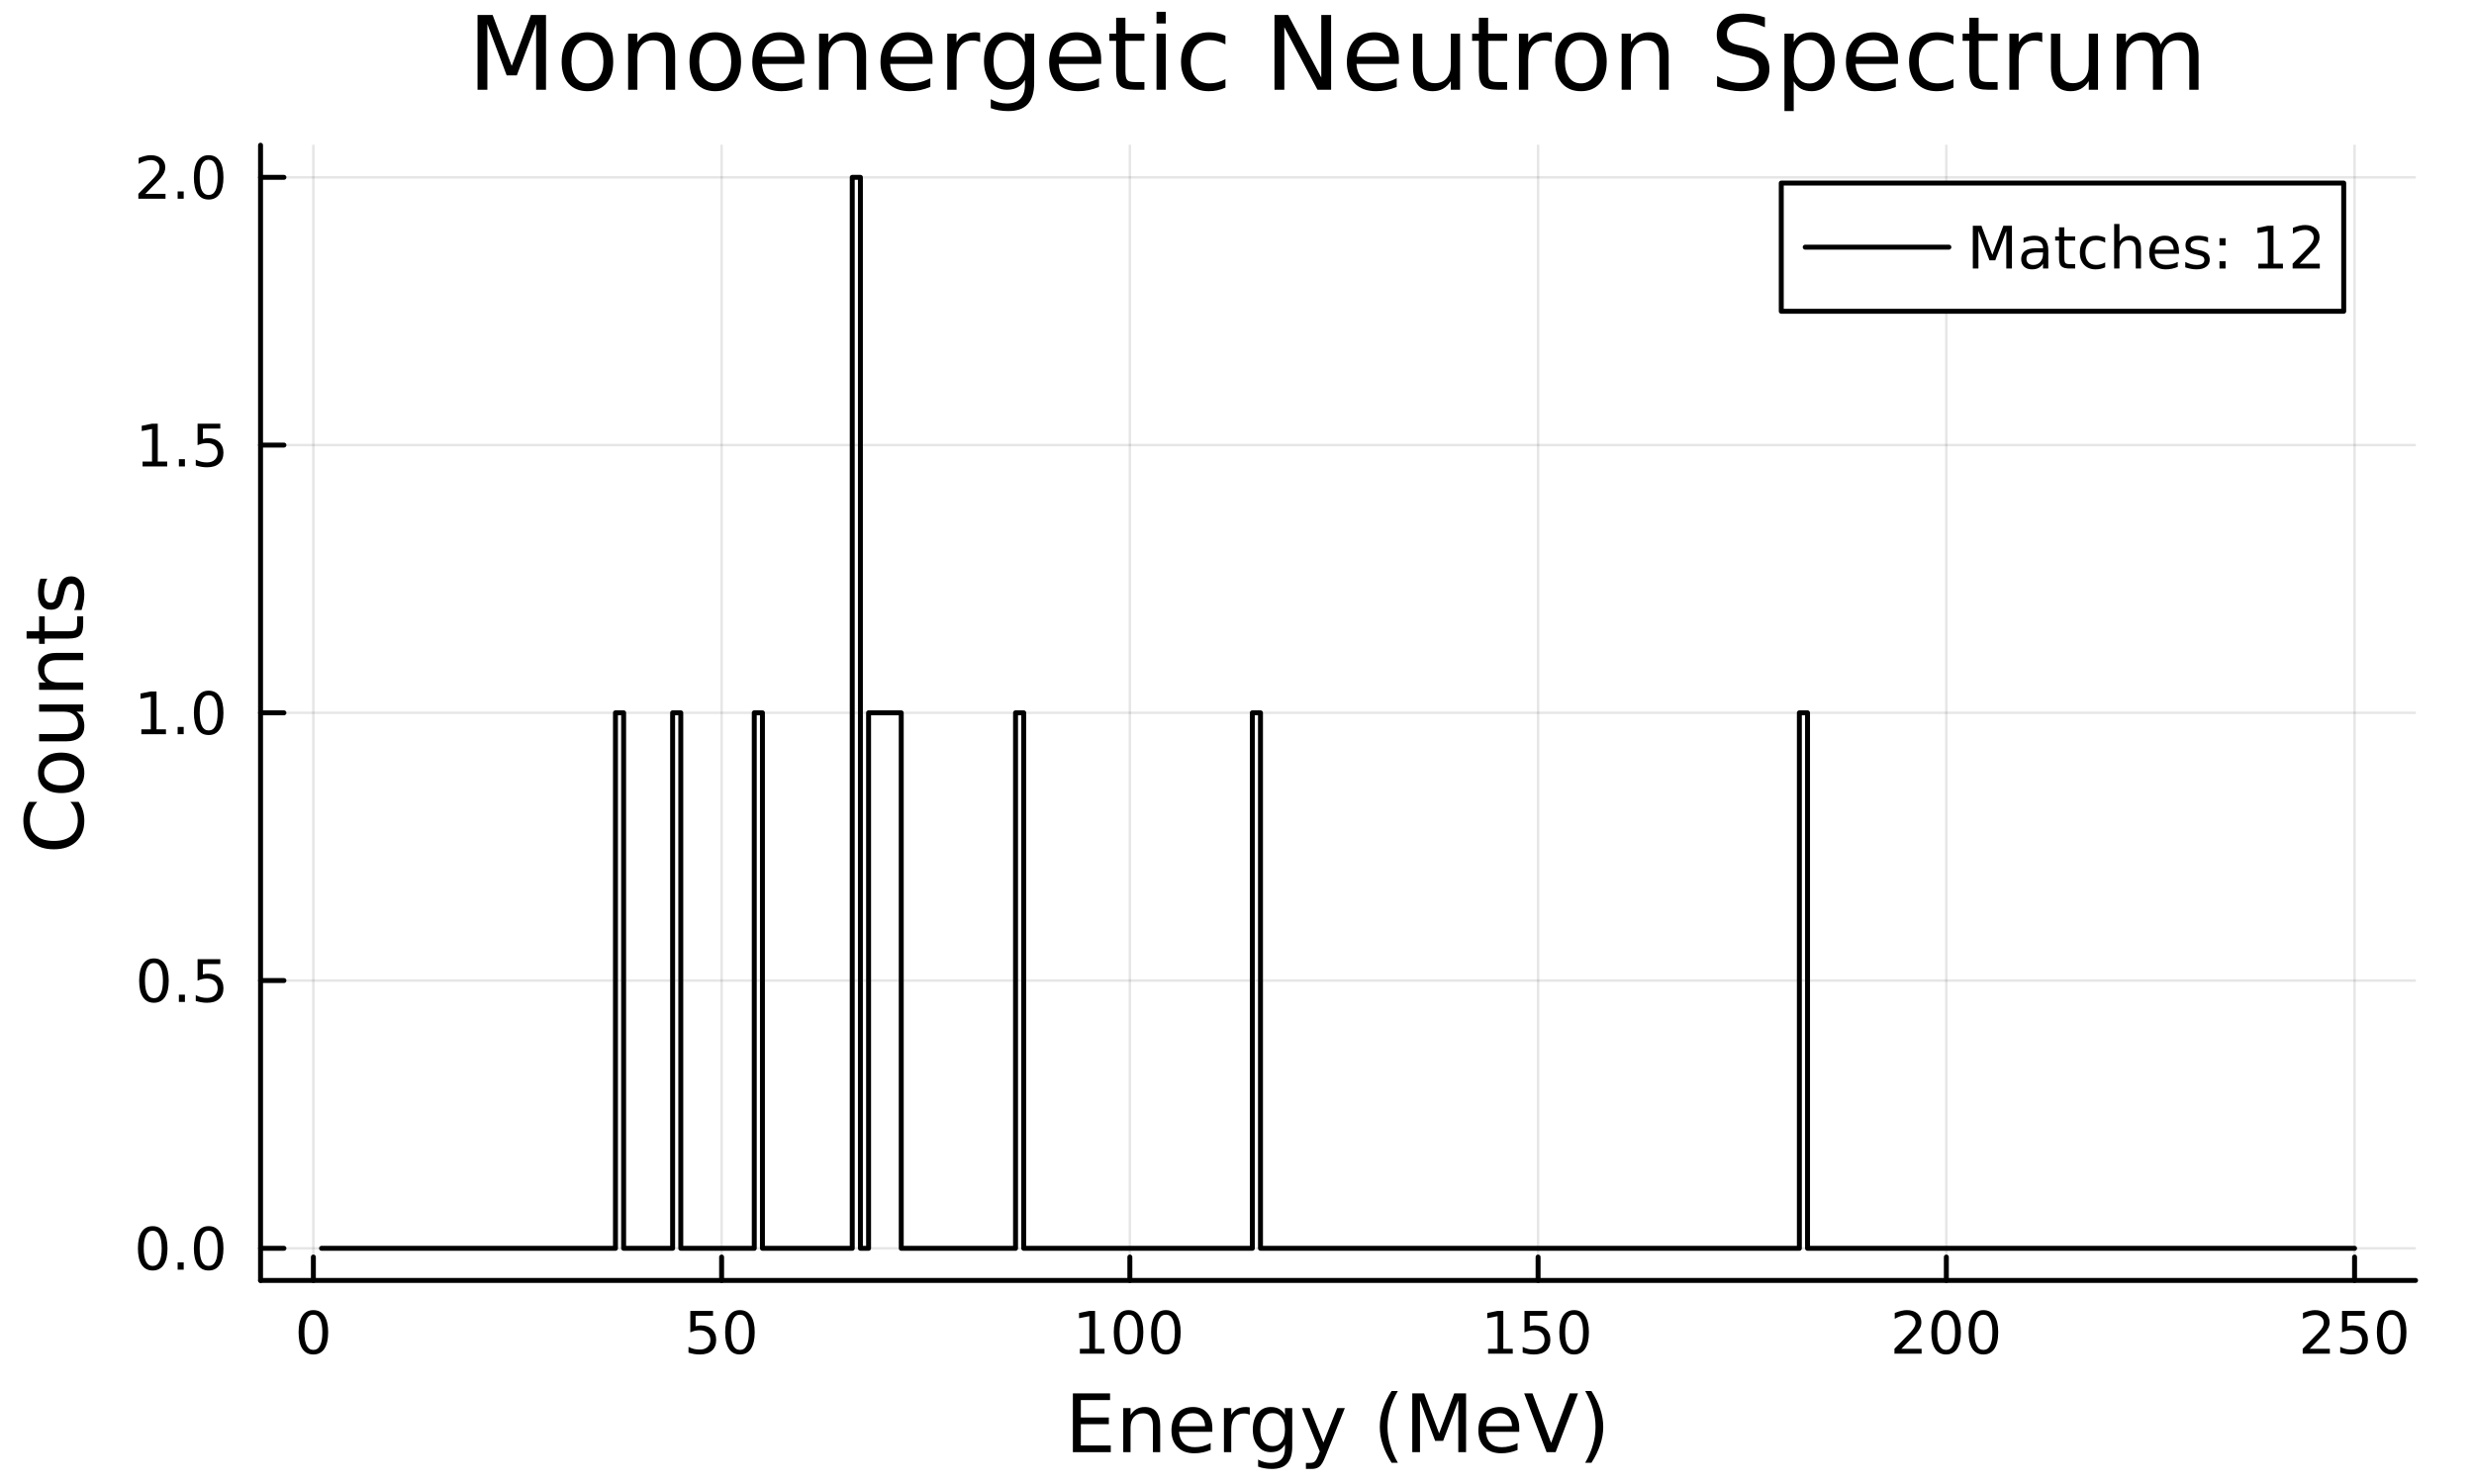 <?xml version="1.0" encoding="utf-8"?>
<svg xmlns="http://www.w3.org/2000/svg" xmlns:xlink="http://www.w3.org/1999/xlink" width="500" height="300" viewBox="0 0 2000 1200">
<rect x="0" y="0" width="2000" height="1200" fill="#808080" stroke="none"/>
<defs>
  <clipPath id="clip400">
    <rect x="0" y="0" width="2000" height="1200"/>
  </clipPath>
</defs>
<path clip-path="url(#clip400)" d="M0 1200 L2000 1200 L2000 0 L0 0  Z" fill="#ffffff" fill-rule="evenodd" fill-opacity="1"/>
<defs>
  <clipPath id="clip401">
    <rect x="400" y="0" width="1401" height="1200"/>
  </clipPath>
</defs>
<path clip-path="url(#clip400)" d="M210.628 1035.39 L1952.76 1035.39 L1952.76 117.424 L210.628 117.424  Z" fill="#ffffff" fill-rule="evenodd" fill-opacity="1"/>
<defs>
  <clipPath id="clip402">
    <rect x="210" y="117" width="1743" height="919"/>
  </clipPath>
</defs>
<polyline clip-path="url(#clip402)" style="stroke:#000000; stroke-linecap:round; stroke-linejoin:round; stroke-width:2; stroke-opacity:0.1; fill:none" points="253.333,1035.39 253.333,117.424 "/>
<polyline clip-path="url(#clip402)" style="stroke:#000000; stroke-linecap:round; stroke-linejoin:round; stroke-width:2; stroke-opacity:0.1; fill:none" points="583.357,1035.39 583.357,117.424 "/>
<polyline clip-path="url(#clip402)" style="stroke:#000000; stroke-linecap:round; stroke-linejoin:round; stroke-width:2; stroke-opacity:0.1; fill:none" points="913.38,1035.39 913.38,117.424 "/>
<polyline clip-path="url(#clip402)" style="stroke:#000000; stroke-linecap:round; stroke-linejoin:round; stroke-width:2; stroke-opacity:0.1; fill:none" points="1243.4,1035.39 1243.4,117.424 "/>
<polyline clip-path="url(#clip402)" style="stroke:#000000; stroke-linecap:round; stroke-linejoin:round; stroke-width:2; stroke-opacity:0.1; fill:none" points="1573.43,1035.39 1573.43,117.424 "/>
<polyline clip-path="url(#clip402)" style="stroke:#000000; stroke-linecap:round; stroke-linejoin:round; stroke-width:2; stroke-opacity:0.1; fill:none" points="1903.45,1035.39 1903.45,117.424 "/>
<polyline clip-path="url(#clip402)" style="stroke:#000000; stroke-linecap:round; stroke-linejoin:round; stroke-width:2; stroke-opacity:0.1; fill:none" points="210.628,1009.41 1952.76,1009.41 "/>
<polyline clip-path="url(#clip402)" style="stroke:#000000; stroke-linecap:round; stroke-linejoin:round; stroke-width:2; stroke-opacity:0.1; fill:none" points="210.628,792.907 1952.76,792.907 "/>
<polyline clip-path="url(#clip402)" style="stroke:#000000; stroke-linecap:round; stroke-linejoin:round; stroke-width:2; stroke-opacity:0.1; fill:none" points="210.628,576.406 1952.76,576.406 "/>
<polyline clip-path="url(#clip402)" style="stroke:#000000; stroke-linecap:round; stroke-linejoin:round; stroke-width:2; stroke-opacity:0.1; fill:none" points="210.628,359.905 1952.76,359.905 "/>
<polyline clip-path="url(#clip402)" style="stroke:#000000; stroke-linecap:round; stroke-linejoin:round; stroke-width:2; stroke-opacity:0.1; fill:none" points="210.628,143.404 1952.76,143.404 "/>
<polyline clip-path="url(#clip400)" style="stroke:#000000; stroke-linecap:round; stroke-linejoin:round; stroke-width:4; stroke-opacity:1; fill:none" points="210.628,1035.39 1952.76,1035.39 "/>
<polyline clip-path="url(#clip400)" style="stroke:#000000; stroke-linecap:round; stroke-linejoin:round; stroke-width:4; stroke-opacity:1; fill:none" points="253.333,1035.39 253.333,1016.49 "/>
<polyline clip-path="url(#clip400)" style="stroke:#000000; stroke-linecap:round; stroke-linejoin:round; stroke-width:4; stroke-opacity:1; fill:none" points="583.357,1035.39 583.357,1016.49 "/>
<polyline clip-path="url(#clip400)" style="stroke:#000000; stroke-linecap:round; stroke-linejoin:round; stroke-width:4; stroke-opacity:1; fill:none" points="913.38,1035.39 913.38,1016.49 "/>
<polyline clip-path="url(#clip400)" style="stroke:#000000; stroke-linecap:round; stroke-linejoin:round; stroke-width:4; stroke-opacity:1; fill:none" points="1243.4,1035.39 1243.4,1016.49 "/>
<polyline clip-path="url(#clip400)" style="stroke:#000000; stroke-linecap:round; stroke-linejoin:round; stroke-width:4; stroke-opacity:1; fill:none" points="1573.43,1035.39 1573.43,1016.49 "/>
<polyline clip-path="url(#clip400)" style="stroke:#000000; stroke-linecap:round; stroke-linejoin:round; stroke-width:4; stroke-opacity:1; fill:none" points="1903.45,1035.39 1903.45,1016.49 "/>
<path clip-path="url(#clip400)" d="M253.333 1063.11 Q249.722 1063.11 247.893 1066.67 Q246.088 1070.21 246.088 1077.34 Q246.088 1084.45 247.893 1088.01 Q249.722 1091.56 253.333 1091.56 Q256.967 1091.56 258.773 1088.01 Q260.602 1084.45 260.602 1077.34 Q260.602 1070.21 258.773 1066.67 Q256.967 1063.11 253.333 1063.11 M253.333 1059.4 Q259.143 1059.4 262.199 1064.01 Q265.278 1068.59 265.278 1077.34 Q265.278 1086.07 262.199 1090.68 Q259.143 1095.26 253.333 1095.26 Q247.523 1095.26 244.444 1090.68 Q241.389 1086.07 241.389 1077.34 Q241.389 1068.59 244.444 1064.01 Q247.523 1059.4 253.333 1059.4 Z" fill="#000000" fill-rule="nonzero" fill-opacity="1" /><path clip-path="url(#clip400)" d="M558.056 1060.03 L576.412 1060.03 L576.412 1063.96 L562.338 1063.96 L562.338 1072.44 Q563.357 1072.09 564.375 1071.93 Q565.394 1071.74 566.412 1071.74 Q572.199 1071.74 575.579 1074.91 Q578.959 1078.08 578.959 1083.5 Q578.959 1089.08 575.486 1092.18 Q572.014 1095.26 565.695 1095.26 Q563.519 1095.26 561.25 1094.89 Q559.005 1094.52 556.598 1093.78 L556.598 1089.08 Q558.681 1090.21 560.903 1090.77 Q563.125 1091.32 565.602 1091.32 Q569.607 1091.32 571.945 1089.22 Q574.283 1087.11 574.283 1083.5 Q574.283 1079.89 571.945 1077.78 Q569.607 1075.68 565.602 1075.68 Q563.727 1075.68 561.852 1076.09 Q560 1076.51 558.056 1077.39 L558.056 1060.03 Z" fill="#000000" fill-rule="nonzero" fill-opacity="1" /><path clip-path="url(#clip400)" d="M598.171 1063.11 Q594.56 1063.11 592.732 1066.67 Q590.926 1070.21 590.926 1077.34 Q590.926 1084.45 592.732 1088.01 Q594.56 1091.56 598.171 1091.56 Q601.806 1091.56 603.611 1088.01 Q605.44 1084.45 605.44 1077.34 Q605.44 1070.21 603.611 1066.67 Q601.806 1063.11 598.171 1063.11 M598.171 1059.4 Q603.982 1059.4 607.037 1064.01 Q610.116 1068.59 610.116 1077.34 Q610.116 1086.07 607.037 1090.68 Q603.982 1095.26 598.171 1095.26 Q592.361 1095.26 589.283 1090.68 Q586.227 1086.07 586.227 1077.34 Q586.227 1068.59 589.283 1064.01 Q592.361 1059.4 598.171 1059.4 Z" fill="#000000" fill-rule="nonzero" fill-opacity="1" /><path clip-path="url(#clip400)" d="M872.987 1090.65 L880.626 1090.65 L880.626 1064.29 L872.315 1065.95 L872.315 1061.69 L880.579 1060.03 L885.255 1060.03 L885.255 1090.65 L892.894 1090.65 L892.894 1094.59 L872.987 1094.59 L872.987 1090.65 Z" fill="#000000" fill-rule="nonzero" fill-opacity="1" /><path clip-path="url(#clip400)" d="M912.338 1063.11 Q908.727 1063.11 906.899 1066.67 Q905.093 1070.21 905.093 1077.34 Q905.093 1084.45 906.899 1088.01 Q908.727 1091.56 912.338 1091.56 Q915.973 1091.56 917.778 1088.01 Q919.607 1084.45 919.607 1077.34 Q919.607 1070.21 917.778 1066.67 Q915.973 1063.11 912.338 1063.11 M912.338 1059.4 Q918.149 1059.4 921.204 1064.01 Q924.283 1068.59 924.283 1077.34 Q924.283 1086.07 921.204 1090.68 Q918.149 1095.26 912.338 1095.26 Q906.528 1095.26 903.45 1090.68 Q900.394 1086.07 900.394 1077.34 Q900.394 1068.59 903.45 1064.01 Q906.528 1059.4 912.338 1059.4 Z" fill="#000000" fill-rule="nonzero" fill-opacity="1" /><path clip-path="url(#clip400)" d="M942.5 1063.11 Q938.889 1063.11 937.061 1066.67 Q935.255 1070.21 935.255 1077.34 Q935.255 1084.45 937.061 1088.01 Q938.889 1091.56 942.5 1091.56 Q946.135 1091.56 947.94 1088.01 Q949.769 1084.45 949.769 1077.34 Q949.769 1070.21 947.94 1066.67 Q946.135 1063.11 942.5 1063.11 M942.5 1059.4 Q948.31 1059.4 951.366 1064.01 Q954.445 1068.59 954.445 1077.34 Q954.445 1086.07 951.366 1090.68 Q948.31 1095.26 942.5 1095.26 Q936.69 1095.26 933.611 1090.68 Q930.556 1086.07 930.556 1077.34 Q930.556 1068.59 933.611 1064.01 Q936.69 1059.4 942.5 1059.4 Z" fill="#000000" fill-rule="nonzero" fill-opacity="1" /><path clip-path="url(#clip400)" d="M1203.01 1090.65 L1210.65 1090.65 L1210.65 1064.29 L1202.34 1065.95 L1202.34 1061.69 L1210.6 1060.03 L1215.28 1060.03 L1215.28 1090.65 L1222.92 1090.65 L1222.92 1094.59 L1203.01 1094.59 L1203.01 1090.65 Z" fill="#000000" fill-rule="nonzero" fill-opacity="1" /><path clip-path="url(#clip400)" d="M1232.41 1060.03 L1250.76 1060.03 L1250.76 1063.96 L1236.69 1063.96 L1236.69 1072.44 Q1237.71 1072.09 1238.73 1071.93 Q1239.75 1071.74 1240.76 1071.74 Q1246.55 1071.74 1249.93 1074.91 Q1253.31 1078.08 1253.31 1083.5 Q1253.31 1089.08 1249.84 1092.18 Q1246.37 1095.26 1240.05 1095.26 Q1237.87 1095.26 1235.6 1094.89 Q1233.36 1094.52 1230.95 1093.78 L1230.95 1089.08 Q1233.03 1090.21 1235.26 1090.77 Q1237.48 1091.32 1239.95 1091.32 Q1243.96 1091.32 1246.3 1089.22 Q1248.63 1087.11 1248.63 1083.5 Q1248.63 1079.89 1246.3 1077.78 Q1243.96 1075.68 1239.95 1075.68 Q1238.08 1075.68 1236.2 1076.09 Q1234.35 1076.51 1232.41 1077.39 L1232.41 1060.03 Z" fill="#000000" fill-rule="nonzero" fill-opacity="1" /><path clip-path="url(#clip400)" d="M1272.52 1063.11 Q1268.91 1063.11 1267.08 1066.67 Q1265.28 1070.21 1265.28 1077.34 Q1265.28 1084.45 1267.08 1088.01 Q1268.91 1091.56 1272.52 1091.56 Q1276.16 1091.56 1277.96 1088.01 Q1279.79 1084.45 1279.79 1077.34 Q1279.79 1070.21 1277.96 1066.67 Q1276.16 1063.11 1272.52 1063.11 M1272.52 1059.4 Q1278.33 1059.4 1281.39 1064.01 Q1284.47 1068.59 1284.47 1077.34 Q1284.47 1086.07 1281.39 1090.68 Q1278.33 1095.26 1272.52 1095.26 Q1266.71 1095.26 1263.63 1090.68 Q1260.58 1086.07 1260.58 1077.34 Q1260.58 1068.59 1263.63 1064.01 Q1266.71 1059.4 1272.52 1059.4 Z" fill="#000000" fill-rule="nonzero" fill-opacity="1" /><path clip-path="url(#clip400)" d="M1537.12 1090.65 L1553.44 1090.65 L1553.44 1094.59 L1531.49 1094.59 L1531.49 1090.65 Q1534.16 1087.9 1538.74 1083.27 Q1543.35 1078.62 1544.53 1077.27 Q1546.77 1074.75 1547.65 1073.01 Q1548.55 1071.25 1548.55 1069.56 Q1548.55 1066.81 1546.61 1065.07 Q1544.69 1063.34 1541.59 1063.34 Q1539.39 1063.34 1536.93 1064.1 Q1534.5 1064.87 1531.73 1066.42 L1531.73 1061.69 Q1534.55 1060.56 1537 1059.98 Q1539.46 1059.4 1541.49 1059.4 Q1546.86 1059.4 1550.06 1062.09 Q1553.25 1064.77 1553.25 1069.26 Q1553.25 1071.39 1552.44 1073.31 Q1551.66 1075.21 1549.55 1077.81 Q1548.97 1078.48 1545.87 1081.69 Q1542.77 1084.89 1537.12 1090.65 Z" fill="#000000" fill-rule="nonzero" fill-opacity="1" /><path clip-path="url(#clip400)" d="M1573.25 1063.11 Q1569.64 1063.11 1567.81 1066.67 Q1566.01 1070.21 1566.01 1077.34 Q1566.01 1084.45 1567.81 1088.01 Q1569.64 1091.56 1573.25 1091.56 Q1576.89 1091.56 1578.69 1088.01 Q1580.52 1084.45 1580.52 1077.34 Q1580.52 1070.21 1578.69 1066.67 Q1576.89 1063.11 1573.25 1063.11 M1573.25 1059.4 Q1579.06 1059.4 1582.12 1064.01 Q1585.2 1068.59 1585.2 1077.34 Q1585.2 1086.07 1582.12 1090.68 Q1579.06 1095.26 1573.25 1095.26 Q1567.44 1095.26 1564.36 1090.68 Q1561.31 1086.07 1561.31 1077.34 Q1561.31 1068.59 1564.36 1064.01 Q1567.44 1059.4 1573.25 1059.4 Z" fill="#000000" fill-rule="nonzero" fill-opacity="1" /><path clip-path="url(#clip400)" d="M1603.42 1063.11 Q1599.8 1063.11 1597.98 1066.67 Q1596.17 1070.21 1596.17 1077.34 Q1596.17 1084.45 1597.98 1088.01 Q1599.8 1091.56 1603.42 1091.56 Q1607.05 1091.56 1608.86 1088.01 Q1610.68 1084.45 1610.68 1077.34 Q1610.68 1070.21 1608.86 1066.67 Q1607.05 1063.11 1603.42 1063.11 M1603.42 1059.4 Q1609.23 1059.4 1612.28 1064.01 Q1615.36 1068.59 1615.36 1077.34 Q1615.36 1086.07 1612.28 1090.68 Q1609.23 1095.26 1603.42 1095.26 Q1597.61 1095.26 1594.53 1090.68 Q1591.47 1086.07 1591.47 1077.34 Q1591.47 1068.59 1594.53 1064.01 Q1597.61 1059.4 1603.42 1059.4 Z" fill="#000000" fill-rule="nonzero" fill-opacity="1" /><path clip-path="url(#clip400)" d="M1867.14 1090.65 L1883.46 1090.65 L1883.46 1094.59 L1861.52 1094.59 L1861.52 1090.65 Q1864.18 1087.9 1868.76 1083.27 Q1873.37 1078.62 1874.55 1077.27 Q1876.8 1074.75 1877.68 1073.01 Q1878.58 1071.25 1878.58 1069.56 Q1878.58 1066.81 1876.63 1065.07 Q1874.71 1063.34 1871.61 1063.34 Q1869.41 1063.34 1866.96 1064.1 Q1864.53 1064.87 1861.75 1066.42 L1861.75 1061.69 Q1864.57 1060.56 1867.03 1059.98 Q1869.48 1059.4 1871.52 1059.4 Q1876.89 1059.4 1880.08 1062.09 Q1883.28 1064.77 1883.28 1069.26 Q1883.28 1071.39 1882.47 1073.31 Q1881.68 1075.21 1879.57 1077.81 Q1878.99 1078.48 1875.89 1081.69 Q1872.79 1084.89 1867.14 1090.65 Z" fill="#000000" fill-rule="nonzero" fill-opacity="1" /><path clip-path="url(#clip400)" d="M1893.32 1060.03 L1911.68 1060.03 L1911.68 1063.96 L1897.61 1063.96 L1897.61 1072.44 Q1898.62 1072.09 1899.64 1071.93 Q1900.66 1071.74 1901.68 1071.74 Q1907.47 1071.74 1910.85 1074.91 Q1914.23 1078.08 1914.23 1083.5 Q1914.23 1089.08 1910.75 1092.18 Q1907.28 1095.26 1900.96 1095.26 Q1898.79 1095.26 1896.52 1094.89 Q1894.27 1094.52 1891.86 1093.78 L1891.86 1089.08 Q1893.95 1090.21 1896.17 1090.77 Q1898.39 1091.32 1900.87 1091.32 Q1904.87 1091.32 1907.21 1089.22 Q1909.55 1087.11 1909.55 1083.5 Q1909.55 1079.89 1907.21 1077.78 Q1904.87 1075.68 1900.87 1075.68 Q1898.99 1075.68 1897.12 1076.09 Q1895.27 1076.51 1893.32 1077.39 L1893.32 1060.03 Z" fill="#000000" fill-rule="nonzero" fill-opacity="1" /><path clip-path="url(#clip400)" d="M1933.44 1063.11 Q1929.83 1063.11 1928 1066.67 Q1926.19 1070.21 1926.19 1077.34 Q1926.19 1084.45 1928 1088.01 Q1929.83 1091.56 1933.44 1091.56 Q1937.07 1091.56 1938.88 1088.01 Q1940.71 1084.45 1940.71 1077.34 Q1940.71 1070.21 1938.88 1066.67 Q1937.07 1063.11 1933.44 1063.11 M1933.44 1059.4 Q1939.25 1059.4 1942.3 1064.01 Q1945.38 1068.59 1945.38 1077.34 Q1945.38 1086.07 1942.3 1090.68 Q1939.25 1095.26 1933.44 1095.26 Q1927.63 1095.26 1924.55 1090.68 Q1921.49 1086.07 1921.49 1077.34 Q1921.49 1068.59 1924.55 1064.01 Q1927.63 1059.4 1933.44 1059.4 Z" fill="#000000" fill-rule="nonzero" fill-opacity="1" /><path clip-path="url(#clip400)" d="M867.327 1126.73 L897.373 1126.73 L897.373 1132.14 L873.756 1132.14 L873.756 1146.21 L896.386 1146.21 L896.386 1151.62 L873.756 1151.62 L873.756 1168.84 L897.946 1168.84 L897.946 1174.25 L867.327 1174.25 L867.327 1126.73 Z" fill="#000000" fill-rule="nonzero" fill-opacity="1" /><path clip-path="url(#clip400)" d="M937.891 1152.74 L937.891 1174.25 L932.034 1174.25 L932.034 1152.93 Q932.034 1147.87 930.061 1145.35 Q928.088 1142.84 924.141 1142.84 Q919.398 1142.84 916.661 1145.86 Q913.924 1148.88 913.924 1154.1 L913.924 1174.25 L908.036 1174.25 L908.036 1138.6 L913.924 1138.6 L913.924 1144.14 Q916.025 1140.93 918.857 1139.34 Q921.722 1137.74 925.446 1137.74 Q931.589 1137.74 934.74 1141.56 Q937.891 1145.35 937.891 1152.74 Z" fill="#000000" fill-rule="nonzero" fill-opacity="1" /><path clip-path="url(#clip400)" d="M980.064 1154.96 L980.064 1157.83 L953.137 1157.83 Q953.519 1163.88 956.765 1167.06 Q960.043 1170.21 965.868 1170.21 Q969.242 1170.21 972.393 1169.38 Q975.576 1168.55 978.695 1166.9 L978.695 1172.44 Q975.544 1173.77 972.234 1174.47 Q968.924 1175.17 965.518 1175.17 Q956.988 1175.17 951.991 1170.21 Q947.026 1165.24 947.026 1156.78 Q947.026 1148.03 951.736 1142.9 Q956.479 1137.74 964.499 1137.74 Q971.693 1137.74 975.862 1142.39 Q980.064 1147.01 980.064 1154.96 M974.207 1153.25 Q974.143 1148.44 971.502 1145.57 Q968.892 1142.71 964.563 1142.71 Q959.661 1142.71 956.701 1145.48 Q953.773 1148.25 953.328 1153.28 L974.207 1153.25 Z" fill="#000000" fill-rule="nonzero" fill-opacity="1" /><path clip-path="url(#clip400)" d="M1010.33 1144.08 Q1009.35 1143.51 1008.17 1143.25 Q1007.02 1142.96 1005.62 1142.96 Q1000.66 1142.96 997.983 1146.21 Q995.341 1149.43 995.341 1155.47 L995.341 1174.25 L989.453 1174.25 L989.453 1138.6 L995.341 1138.6 L995.341 1144.14 Q997.187 1140.9 1000.15 1139.34 Q1003.11 1137.74 1007.34 1137.74 Q1007.95 1137.74 1008.68 1137.84 Q1009.41 1137.9 1010.3 1138.06 L1010.33 1144.08 Z" fill="#000000" fill-rule="nonzero" fill-opacity="1" /><path clip-path="url(#clip400)" d="M1038.79 1156.01 Q1038.79 1149.65 1036.15 1146.15 Q1033.54 1142.65 1028.79 1142.65 Q1024.08 1142.65 1021.44 1146.15 Q1018.83 1149.65 1018.83 1156.01 Q1018.83 1162.35 1021.44 1165.85 Q1024.08 1169.35 1028.79 1169.35 Q1033.54 1169.35 1036.15 1165.85 Q1038.79 1162.35 1038.79 1156.01 M1044.64 1169.83 Q1044.64 1178.93 1040.6 1183.35 Q1036.56 1187.81 1028.22 1187.81 Q1025.13 1187.81 1022.4 1187.33 Q1019.66 1186.89 1017.08 1185.93 L1017.08 1180.24 Q1019.66 1181.64 1022.17 1182.3 Q1024.69 1182.97 1027.3 1182.97 Q1033.06 1182.97 1035.92 1179.95 Q1038.79 1176.96 1038.79 1170.88 L1038.79 1167.98 Q1036.97 1171.13 1034.14 1172.69 Q1031.31 1174.25 1027.36 1174.25 Q1020.8 1174.25 1016.79 1169.25 Q1012.78 1164.26 1012.78 1156.01 Q1012.78 1147.74 1016.79 1142.74 Q1020.8 1137.74 1027.36 1137.74 Q1031.31 1137.74 1034.14 1139.3 Q1036.97 1140.86 1038.79 1144.01 L1038.79 1138.6 L1044.64 1138.6 L1044.64 1169.83 Z" fill="#000000" fill-rule="nonzero" fill-opacity="1" /><path clip-path="url(#clip400)" d="M1071.54 1177.56 Q1069.06 1183.93 1066.7 1185.87 Q1064.35 1187.81 1060.4 1187.81 L1055.72 1187.81 L1055.72 1182.91 L1059.16 1182.91 Q1061.58 1182.91 1062.91 1181.76 Q1064.25 1180.62 1065.87 1176.35 L1066.92 1173.68 L1052.51 1138.6 L1058.71 1138.6 L1069.85 1166.49 L1080.99 1138.6 L1087.2 1138.6 L1071.54 1177.56 Z" fill="#000000" fill-rule="nonzero" fill-opacity="1" /><path clip-path="url(#clip400)" d="M1130.07 1124.79 Q1125.81 1132.11 1123.74 1139.27 Q1121.67 1146.43 1121.67 1153.79 Q1121.67 1161.14 1123.74 1168.36 Q1125.84 1175.56 1130.07 1182.85 L1124.98 1182.85 Q1120.2 1175.37 1117.82 1168.14 Q1115.46 1160.92 1115.46 1153.79 Q1115.46 1146.69 1117.82 1139.5 Q1120.17 1132.3 1124.98 1124.79 L1130.07 1124.79 Z" fill="#000000" fill-rule="nonzero" fill-opacity="1" /><path clip-path="url(#clip400)" d="M1141.69 1126.73 L1151.27 1126.73 L1163.4 1159.07 L1175.59 1126.73 L1185.17 1126.73 L1185.17 1174.25 L1178.9 1174.25 L1178.9 1132.52 L1166.64 1165.12 L1160.18 1165.12 L1147.93 1132.52 L1147.93 1174.25 L1141.69 1174.25 L1141.69 1126.73 Z" fill="#000000" fill-rule="nonzero" fill-opacity="1" /><path clip-path="url(#clip400)" d="M1228.17 1154.96 L1228.17 1157.83 L1201.24 1157.83 Q1201.62 1163.88 1204.87 1167.06 Q1208.15 1170.21 1213.97 1170.21 Q1217.35 1170.21 1220.5 1169.38 Q1223.68 1168.55 1226.8 1166.9 L1226.8 1172.44 Q1223.65 1173.77 1220.34 1174.47 Q1217.03 1175.17 1213.62 1175.17 Q1205.09 1175.17 1200.09 1170.21 Q1195.13 1165.24 1195.13 1156.78 Q1195.13 1148.03 1199.84 1142.9 Q1204.58 1137.74 1212.6 1137.74 Q1219.8 1137.74 1223.97 1142.39 Q1228.17 1147.01 1228.17 1154.96 M1222.31 1153.25 Q1222.25 1148.44 1219.61 1145.57 Q1217 1142.71 1212.67 1142.71 Q1207.76 1142.71 1204.8 1145.48 Q1201.88 1148.25 1201.43 1153.28 L1222.31 1153.25 Z" fill="#000000" fill-rule="nonzero" fill-opacity="1" /><path clip-path="url(#clip400)" d="M1250.29 1174.25 L1232.15 1126.73 L1238.86 1126.73 L1253.92 1166.74 L1269 1126.73 L1275.69 1126.73 L1257.58 1174.25 L1250.29 1174.25 Z" fill="#000000" fill-rule="nonzero" fill-opacity="1" /><path clip-path="url(#clip400)" d="M1281.45 1124.79 L1286.54 1124.79 Q1291.31 1132.3 1293.67 1139.5 Q1296.06 1146.69 1296.06 1153.79 Q1296.06 1160.92 1293.67 1168.14 Q1291.31 1175.37 1286.54 1182.85 L1281.45 1182.85 Q1285.68 1175.56 1287.75 1168.36 Q1289.85 1161.14 1289.85 1153.79 Q1289.85 1146.43 1287.75 1139.27 Q1285.68 1132.11 1281.45 1124.79 Z" fill="#000000" fill-rule="nonzero" fill-opacity="1" /><polyline clip-path="url(#clip400)" style="stroke:#000000; stroke-linecap:round; stroke-linejoin:round; stroke-width:4; stroke-opacity:1; fill:none" points="210.628,1035.39 210.628,117.424 "/>
<polyline clip-path="url(#clip400)" style="stroke:#000000; stroke-linecap:round; stroke-linejoin:round; stroke-width:4; stroke-opacity:1; fill:none" points="210.628,1009.41 229.526,1009.41 "/>
<polyline clip-path="url(#clip400)" style="stroke:#000000; stroke-linecap:round; stroke-linejoin:round; stroke-width:4; stroke-opacity:1; fill:none" points="210.628,792.907 229.526,792.907 "/>
<polyline clip-path="url(#clip400)" style="stroke:#000000; stroke-linecap:round; stroke-linejoin:round; stroke-width:4; stroke-opacity:1; fill:none" points="210.628,576.406 229.526,576.406 "/>
<polyline clip-path="url(#clip400)" style="stroke:#000000; stroke-linecap:round; stroke-linejoin:round; stroke-width:4; stroke-opacity:1; fill:none" points="210.628,359.905 229.526,359.905 "/>
<polyline clip-path="url(#clip400)" style="stroke:#000000; stroke-linecap:round; stroke-linejoin:round; stroke-width:4; stroke-opacity:1; fill:none" points="210.628,143.404 229.526,143.404 "/>
<path clip-path="url(#clip400)" d="M123.453 995.206 Q119.841 995.206 118.013 998.771 Q116.207 1002.31 116.207 1009.44 Q116.207 1016.55 118.013 1020.11 Q119.841 1023.66 123.453 1023.66 Q127.087 1023.66 128.892 1020.11 Q130.721 1016.55 130.721 1009.44 Q130.721 1002.31 128.892 998.771 Q127.087 995.206 123.453 995.206 M123.453 991.503 Q129.263 991.503 132.318 996.109 Q135.397 1000.69 135.397 1009.44 Q135.397 1018.17 132.318 1022.78 Q129.263 1027.36 123.453 1027.36 Q117.642 1027.36 114.564 1022.78 Q111.508 1018.17 111.508 1009.44 Q111.508 1000.69 114.564 996.109 Q117.642 991.503 123.453 991.503 Z" fill="#000000" fill-rule="nonzero" fill-opacity="1" /><path clip-path="url(#clip400)" d="M143.614 1020.81 L148.499 1020.81 L148.499 1026.69 L143.614 1026.69 L143.614 1020.81 Z" fill="#000000" fill-rule="nonzero" fill-opacity="1" /><path clip-path="url(#clip400)" d="M168.684 995.206 Q165.073 995.206 163.244 998.771 Q161.438 1002.31 161.438 1009.44 Q161.438 1016.55 163.244 1020.11 Q165.073 1023.66 168.684 1023.66 Q172.318 1023.66 174.124 1020.11 Q175.952 1016.55 175.952 1009.44 Q175.952 1002.31 174.124 998.771 Q172.318 995.206 168.684 995.206 M168.684 991.503 Q174.494 991.503 177.549 996.109 Q180.628 1000.69 180.628 1009.44 Q180.628 1018.17 177.549 1022.78 Q174.494 1027.36 168.684 1027.36 Q162.874 1027.36 159.795 1022.78 Q156.739 1018.17 156.739 1009.44 Q156.739 1000.69 159.795 996.109 Q162.874 991.503 168.684 991.503 Z" fill="#000000" fill-rule="nonzero" fill-opacity="1" /><path clip-path="url(#clip400)" d="M124.448 778.706 Q120.837 778.706 119.008 782.27 Q117.203 785.812 117.203 792.942 Q117.203 800.048 119.008 803.613 Q120.837 807.154 124.448 807.154 Q128.082 807.154 129.888 803.613 Q131.716 800.048 131.716 792.942 Q131.716 785.812 129.888 782.27 Q128.082 778.706 124.448 778.706 M124.448 775.002 Q130.258 775.002 133.314 779.608 Q136.392 784.192 136.392 792.942 Q136.392 801.668 133.314 806.275 Q130.258 810.858 124.448 810.858 Q118.638 810.858 115.559 806.275 Q112.504 801.668 112.504 792.942 Q112.504 784.192 115.559 779.608 Q118.638 775.002 124.448 775.002 Z" fill="#000000" fill-rule="nonzero" fill-opacity="1" /><path clip-path="url(#clip400)" d="M144.61 804.307 L149.494 804.307 L149.494 810.187 L144.61 810.187 L144.61 804.307 Z" fill="#000000" fill-rule="nonzero" fill-opacity="1" /><path clip-path="url(#clip400)" d="M159.725 775.627 L178.082 775.627 L178.082 779.562 L164.008 779.562 L164.008 788.034 Q165.026 787.687 166.045 787.525 Q167.063 787.34 168.082 787.34 Q173.869 787.34 177.249 790.511 Q180.628 793.682 180.628 799.099 Q180.628 804.678 177.156 807.779 Q173.684 810.858 167.364 810.858 Q165.188 810.858 162.92 810.488 Q160.675 810.117 158.267 809.377 L158.267 804.678 Q160.35 805.812 162.573 806.367 Q164.795 806.923 167.272 806.923 Q171.276 806.923 173.614 804.817 Q175.952 802.71 175.952 799.099 Q175.952 795.488 173.614 793.381 Q171.276 791.275 167.272 791.275 Q165.397 791.275 163.522 791.692 Q161.67 792.108 159.725 792.988 L159.725 775.627 Z" fill="#000000" fill-rule="nonzero" fill-opacity="1" /><path clip-path="url(#clip400)" d="M114.263 589.751 L121.902 589.751 L121.902 563.385 L113.591 565.052 L113.591 560.793 L121.855 559.126 L126.531 559.126 L126.531 589.751 L134.17 589.751 L134.17 593.686 L114.263 593.686 L114.263 589.751 Z" fill="#000000" fill-rule="nonzero" fill-opacity="1" /><path clip-path="url(#clip400)" d="M143.614 587.806 L148.499 587.806 L148.499 593.686 L143.614 593.686 L143.614 587.806 Z" fill="#000000" fill-rule="nonzero" fill-opacity="1" /><path clip-path="url(#clip400)" d="M168.684 562.205 Q165.073 562.205 163.244 565.769 Q161.438 569.311 161.438 576.441 Q161.438 583.547 163.244 587.112 Q165.073 590.654 168.684 590.654 Q172.318 590.654 174.124 587.112 Q175.952 583.547 175.952 576.441 Q175.952 569.311 174.124 565.769 Q172.318 562.205 168.684 562.205 M168.684 558.501 Q174.494 558.501 177.549 563.107 Q180.628 567.691 180.628 576.441 Q180.628 585.168 177.549 589.774 Q174.494 594.357 168.684 594.357 Q162.874 594.357 159.795 589.774 Q156.739 585.168 156.739 576.441 Q156.739 567.691 159.795 563.107 Q162.874 558.501 168.684 558.501 Z" fill="#000000" fill-rule="nonzero" fill-opacity="1" /><path clip-path="url(#clip400)" d="M115.258 373.25 L122.897 373.25 L122.897 346.884 L114.587 348.551 L114.587 344.292 L122.851 342.625 L127.527 342.625 L127.527 373.25 L135.165 373.25 L135.165 377.185 L115.258 377.185 L115.258 373.25 Z" fill="#000000" fill-rule="nonzero" fill-opacity="1" /><path clip-path="url(#clip400)" d="M144.61 371.306 L149.494 371.306 L149.494 377.185 L144.61 377.185 L144.61 371.306 Z" fill="#000000" fill-rule="nonzero" fill-opacity="1" /><path clip-path="url(#clip400)" d="M159.725 342.625 L178.082 342.625 L178.082 346.56 L164.008 346.56 L164.008 355.032 Q165.026 354.685 166.045 354.523 Q167.063 354.338 168.082 354.338 Q173.869 354.338 177.249 357.509 Q180.628 360.681 180.628 366.097 Q180.628 371.676 177.156 374.778 Q173.684 377.856 167.364 377.856 Q165.188 377.856 162.92 377.486 Q160.675 377.116 158.267 376.375 L158.267 371.676 Q160.35 372.81 162.573 373.366 Q164.795 373.921 167.272 373.921 Q171.276 373.921 173.614 371.815 Q175.952 369.708 175.952 366.097 Q175.952 362.486 173.614 360.38 Q171.276 358.273 167.272 358.273 Q165.397 358.273 163.522 358.69 Q161.67 359.107 159.725 359.986 L159.725 342.625 Z" fill="#000000" fill-rule="nonzero" fill-opacity="1" /><path clip-path="url(#clip400)" d="M117.48 156.749 L133.8 156.749 L133.8 160.684 L111.855 160.684 L111.855 156.749 Q114.517 153.994 119.101 149.365 Q123.707 144.712 124.888 143.37 Q127.133 140.846 128.013 139.11 Q128.915 137.351 128.915 135.661 Q128.915 132.907 126.971 131.171 Q125.05 129.434 121.948 129.434 Q119.749 129.434 117.295 130.198 Q114.865 130.962 112.087 132.513 L112.087 127.791 Q114.911 126.657 117.365 126.078 Q119.818 125.499 121.855 125.499 Q127.226 125.499 130.42 128.184 Q133.615 130.87 133.615 135.36 Q133.615 137.49 132.804 139.411 Q132.017 141.309 129.911 143.902 Q129.332 144.573 126.23 147.791 Q123.128 150.985 117.48 156.749 Z" fill="#000000" fill-rule="nonzero" fill-opacity="1" /><path clip-path="url(#clip400)" d="M143.614 154.805 L148.499 154.805 L148.499 160.684 L143.614 160.684 L143.614 154.805 Z" fill="#000000" fill-rule="nonzero" fill-opacity="1" /><path clip-path="url(#clip400)" d="M168.684 129.203 Q165.073 129.203 163.244 132.768 Q161.438 136.309 161.438 143.439 Q161.438 150.545 163.244 154.11 Q165.073 157.652 168.684 157.652 Q172.318 157.652 174.124 154.11 Q175.952 150.545 175.952 143.439 Q175.952 136.309 174.124 132.768 Q172.318 129.203 168.684 129.203 M168.684 125.499 Q174.494 125.499 177.549 130.106 Q180.628 134.689 180.628 143.439 Q180.628 152.166 177.549 156.772 Q174.494 161.356 168.684 161.356 Q162.874 161.356 159.795 156.772 Q156.739 152.166 156.739 143.439 Q156.739 134.689 159.795 130.106 Q162.874 125.499 168.684 125.499 Z" fill="#000000" fill-rule="nonzero" fill-opacity="1" /><path clip-path="url(#clip400)" d="M23.392 648.434 L30.172 648.434 Q27.148 651.68 25.652 655.373 Q24.156 659.033 24.156 663.171 Q24.156 671.319 29.153 675.647 Q34.119 679.976 43.54 679.976 Q52.929 679.976 57.926 675.647 Q62.892 671.319 62.892 663.171 Q62.892 659.033 61.396 655.373 Q59.9 651.68 56.876 648.434 L63.592 648.434 Q65.883 651.808 67.029 655.595 Q68.175 659.351 68.175 663.553 Q68.175 674.342 61.587 680.549 Q54.966 686.756 43.54 686.756 Q32.082 686.756 25.493 680.549 Q18.873 674.342 18.873 663.553 Q18.873 659.287 20.019 655.532 Q21.133 651.744 23.392 648.434 Z" fill="#000000" fill-rule="nonzero" fill-opacity="1" /><path clip-path="url(#clip400)" d="M35.71 624.944 Q35.71 629.655 39.402 632.392 Q43.062 635.13 49.46 635.13 Q55.858 635.13 59.55 632.424 Q63.21 629.687 63.21 624.944 Q63.21 620.266 59.518 617.528 Q55.826 614.791 49.46 614.791 Q43.126 614.791 39.434 617.528 Q35.71 620.266 35.71 624.944 M30.745 624.944 Q30.745 617.306 35.71 612.945 Q40.675 608.585 49.46 608.585 Q58.213 608.585 63.21 612.945 Q68.175 617.306 68.175 624.944 Q68.175 632.615 63.21 636.976 Q58.213 641.304 49.46 641.304 Q40.675 641.304 35.71 636.976 Q30.745 632.615 30.745 624.944 Z" fill="#000000" fill-rule="nonzero" fill-opacity="1" /><path clip-path="url(#clip400)" d="M53.184 599.482 L31.604 599.482 L31.604 593.625 L52.961 593.625 Q58.022 593.625 60.568 591.652 Q63.083 589.678 63.083 585.732 Q63.083 580.989 60.059 578.252 Q57.035 575.483 51.815 575.483 L31.604 575.483 L31.604 569.627 L67.252 569.627 L67.252 575.483 L61.778 575.483 Q65.024 577.615 66.616 580.448 Q68.175 583.249 68.175 586.973 Q68.175 593.116 64.356 596.299 Q60.536 599.482 53.184 599.482 M30.745 584.745 L30.745 584.745 Z" fill="#000000" fill-rule="nonzero" fill-opacity="1" /><path clip-path="url(#clip400)" d="M45.736 527.931 L67.252 527.931 L67.252 533.788 L45.927 533.788 Q40.866 533.788 38.352 535.761 Q35.837 537.734 35.837 541.681 Q35.837 546.424 38.861 549.161 Q41.885 551.898 47.105 551.898 L67.252 551.898 L67.252 557.786 L31.604 557.786 L31.604 551.898 L37.142 551.898 Q33.928 549.797 32.336 546.965 Q30.745 544.1 30.745 540.376 Q30.745 534.233 34.564 531.082 Q38.352 527.931 45.736 527.931 Z" fill="#000000" fill-rule="nonzero" fill-opacity="1" /><path clip-path="url(#clip400)" d="M21.483 510.457 L31.604 510.457 L31.604 498.394 L36.156 498.394 L36.156 510.457 L55.507 510.457 Q59.868 510.457 61.109 509.28 Q62.351 508.07 62.351 504.41 L62.351 498.394 L67.252 498.394 L67.252 504.41 Q67.252 511.189 64.738 513.767 Q62.191 516.346 55.507 516.346 L36.156 516.346 L36.156 520.642 L31.604 520.642 L31.604 516.346 L21.483 516.346 L21.483 510.457 Z" fill="#000000" fill-rule="nonzero" fill-opacity="1" /><path clip-path="url(#clip400)" d="M32.654 467.966 L38.193 467.966 Q36.92 470.449 36.283 473.122 Q35.646 475.796 35.646 478.661 Q35.646 483.021 36.983 485.217 Q38.32 487.382 40.994 487.382 Q43.031 487.382 44.208 485.822 Q45.354 484.262 46.404 479.552 L46.85 477.547 Q48.187 471.308 50.638 468.698 Q53.057 466.056 57.417 466.056 Q62.382 466.056 65.279 470.003 Q68.175 473.918 68.175 480.793 Q68.175 483.658 67.602 486.777 Q67.061 489.864 65.947 493.302 L59.9 493.302 Q61.587 490.055 62.446 486.904 Q63.274 483.753 63.274 480.666 Q63.274 476.528 61.873 474.3 Q60.441 472.072 57.863 472.072 Q55.476 472.072 54.203 473.695 Q52.929 475.287 51.752 480.729 L51.274 482.766 Q50.128 488.209 47.773 490.628 Q45.386 493.047 41.248 493.047 Q36.219 493.047 33.482 489.482 Q30.745 485.917 30.745 479.361 Q30.745 476.114 31.222 473.25 Q31.7 470.385 32.654 467.966 Z" fill="#000000" fill-rule="nonzero" fill-opacity="1" /><path clip-path="url(#clip400)" d="M386.051 12.096 L398.244 12.096 L413.678 53.253 L429.193 12.096 L441.386 12.096 L441.386 72.576 L433.406 72.576 L433.406 19.469 L417.81 60.95 L409.586 60.95 L393.99 19.469 L393.99 72.576 L386.051 72.576 L386.051 12.096 Z" fill="#000000" fill-rule="nonzero" fill-opacity="1" /><path clip-path="url(#clip400)" d="M474.887 32.431 Q468.891 32.431 465.408 37.131 Q461.924 41.789 461.924 49.931 Q461.924 58.074 465.367 62.773 Q468.851 67.431 474.887 67.431 Q480.842 67.431 484.325 62.732 Q487.809 58.033 487.809 49.931 Q487.809 41.87 484.325 37.171 Q480.842 32.431 474.887 32.431 M474.887 26.112 Q484.609 26.112 490.159 32.431 Q495.708 38.751 495.708 49.931 Q495.708 61.071 490.159 67.431 Q484.609 73.751 474.887 73.751 Q465.124 73.751 459.574 67.431 Q454.065 61.071 454.065 49.931 Q454.065 38.751 459.574 32.431 Q465.124 26.112 474.887 26.112 Z" fill="#000000" fill-rule="nonzero" fill-opacity="1" /><path clip-path="url(#clip400)" d="M545.778 45.192 L545.778 72.576 L538.324 72.576 L538.324 45.435 Q538.324 38.994 535.812 35.794 Q533.301 32.594 528.278 32.594 Q522.242 32.594 518.758 36.442 Q515.274 40.29 515.274 46.934 L515.274 72.576 L507.78 72.576 L507.78 27.206 L515.274 27.206 L515.274 34.254 Q517.948 30.163 521.553 28.138 Q525.199 26.112 529.939 26.112 Q537.757 26.112 541.767 30.973 Q545.778 35.794 545.778 45.192 Z" fill="#000000" fill-rule="nonzero" fill-opacity="1" /><path clip-path="url(#clip400)" d="M578.225 32.431 Q572.23 32.431 568.746 37.131 Q565.263 41.789 565.263 49.931 Q565.263 58.074 568.706 62.773 Q572.19 67.431 578.225 67.431 Q584.18 67.431 587.664 62.732 Q591.148 58.033 591.148 49.931 Q591.148 41.87 587.664 37.171 Q584.18 32.431 578.225 32.431 M578.225 26.112 Q587.948 26.112 593.497 32.431 Q599.047 38.751 599.047 49.931 Q599.047 61.071 593.497 67.431 Q587.948 73.751 578.225 73.751 Q568.463 73.751 562.913 67.431 Q557.404 61.071 557.404 49.931 Q557.404 38.751 562.913 32.431 Q568.463 26.112 578.225 26.112 Z" fill="#000000" fill-rule="nonzero" fill-opacity="1" /><path clip-path="url(#clip400)" d="M650.21 48.028 L650.21 51.673 L615.939 51.673 Q616.425 59.37 620.557 63.421 Q624.73 67.431 632.143 67.431 Q636.437 67.431 640.447 66.378 Q644.498 65.325 648.468 63.218 L648.468 70.267 Q644.458 71.968 640.245 72.86 Q636.032 73.751 631.697 73.751 Q620.841 73.751 614.481 67.431 Q608.162 61.112 608.162 50.337 Q608.162 39.197 614.157 32.675 Q620.193 26.112 630.401 26.112 Q639.556 26.112 644.863 32.026 Q650.21 37.9 650.21 48.028 M642.756 45.84 Q642.675 39.723 639.313 36.077 Q635.991 32.431 630.482 32.431 Q624.244 32.431 620.476 35.956 Q616.749 39.48 616.182 45.88 L642.756 45.84 Z" fill="#000000" fill-rule="nonzero" fill-opacity="1" /><path clip-path="url(#clip400)" d="M700.158 45.192 L700.158 72.576 L692.704 72.576 L692.704 45.435 Q692.704 38.994 690.192 35.794 Q687.681 32.594 682.658 32.594 Q676.622 32.594 673.138 36.442 Q669.654 40.29 669.654 46.934 L669.654 72.576 L662.16 72.576 L662.16 27.206 L669.654 27.206 L669.654 34.254 Q672.328 30.163 675.933 28.138 Q679.579 26.112 684.319 26.112 Q692.137 26.112 696.147 30.973 Q700.158 35.794 700.158 45.192 Z" fill="#000000" fill-rule="nonzero" fill-opacity="1" /><path clip-path="url(#clip400)" d="M753.832 48.028 L753.832 51.673 L719.561 51.673 Q720.048 59.37 724.179 63.421 Q728.352 67.431 735.765 67.431 Q740.059 67.431 744.069 66.378 Q748.12 65.325 752.09 63.218 L752.09 70.267 Q748.08 71.968 743.867 72.86 Q739.654 73.751 735.319 73.751 Q724.463 73.751 718.103 67.431 Q711.784 61.112 711.784 50.337 Q711.784 39.197 717.779 32.675 Q723.815 26.112 734.023 26.112 Q743.178 26.112 748.485 32.026 Q753.832 37.9 753.832 48.028 M746.378 45.84 Q746.297 39.723 742.935 36.077 Q739.613 32.431 734.104 32.431 Q727.866 32.431 724.098 35.956 Q720.372 39.48 719.805 45.88 L746.378 45.84 Z" fill="#000000" fill-rule="nonzero" fill-opacity="1" /><path clip-path="url(#clip400)" d="M792.356 34.173 Q791.1 33.444 789.602 33.12 Q788.143 32.756 786.361 32.756 Q780.041 32.756 776.639 36.888 Q773.276 40.979 773.276 48.676 L773.276 72.576 L765.782 72.576 L765.782 27.206 L773.276 27.206 L773.276 34.254 Q775.626 30.122 779.393 28.138 Q783.161 26.112 788.548 26.112 Q789.318 26.112 790.25 26.234 Q791.181 26.315 792.316 26.517 L792.356 34.173 Z" fill="#000000" fill-rule="nonzero" fill-opacity="1" /><path clip-path="url(#clip400)" d="M828.571 49.364 Q828.571 41.263 825.209 36.806 Q821.887 32.35 815.851 32.35 Q809.856 32.35 806.494 36.806 Q803.172 41.263 803.172 49.364 Q803.172 57.426 806.494 61.882 Q809.856 66.338 815.851 66.338 Q821.887 66.338 825.209 61.882 Q828.571 57.426 828.571 49.364 M836.025 66.945 Q836.025 78.531 830.88 84.162 Q825.736 89.833 815.122 89.833 Q811.193 89.833 807.709 89.225 Q804.225 88.658 800.944 87.443 L800.944 80.192 Q804.225 81.974 807.426 82.825 Q810.626 83.675 813.948 83.675 Q821.28 83.675 824.925 79.827 Q828.571 76.019 828.571 68.282 L828.571 64.596 Q826.262 68.606 822.657 70.591 Q819.052 72.576 814.029 72.576 Q805.684 72.576 800.58 66.216 Q795.475 59.856 795.475 49.364 Q795.475 38.832 800.58 32.472 Q805.684 26.112 814.029 26.112 Q819.052 26.112 822.657 28.097 Q826.262 30.082 828.571 34.092 L828.571 27.206 L836.025 27.206 L836.025 66.945 Z" fill="#000000" fill-rule="nonzero" fill-opacity="1" /><path clip-path="url(#clip400)" d="M890.186 48.028 L890.186 51.673 L855.915 51.673 Q856.401 59.37 860.533 63.421 Q864.705 67.431 872.119 67.431 Q876.412 67.431 880.423 66.378 Q884.474 65.325 888.444 63.218 L888.444 70.267 Q884.433 71.968 880.22 72.86 Q876.007 73.751 871.673 73.751 Q860.816 73.751 854.457 67.431 Q848.137 61.112 848.137 50.337 Q848.137 39.197 854.132 32.675 Q860.168 26.112 870.377 26.112 Q879.532 26.112 884.838 32.026 Q890.186 37.9 890.186 48.028 M882.732 45.84 Q882.651 39.723 879.289 36.077 Q875.967 32.431 870.458 32.431 Q864.219 32.431 860.452 35.956 Q856.725 39.48 856.158 45.88 L882.732 45.84 Z" fill="#000000" fill-rule="nonzero" fill-opacity="1" /><path clip-path="url(#clip400)" d="M909.792 14.324 L909.792 27.206 L925.145 27.206 L925.145 32.999 L909.792 32.999 L909.792 57.628 Q909.792 63.178 911.291 64.758 Q912.83 66.338 917.489 66.338 L925.145 66.338 L925.145 72.576 L917.489 72.576 Q908.86 72.576 905.579 69.376 Q902.298 66.135 902.298 57.628 L902.298 32.999 L896.829 32.999 L896.829 27.206 L902.298 27.206 L902.298 14.324 L909.792 14.324 Z" fill="#000000" fill-rule="nonzero" fill-opacity="1" /><path clip-path="url(#clip400)" d="M934.948 27.206 L942.402 27.206 L942.402 72.576 L934.948 72.576 L934.948 27.206 M934.948 9.544 L942.402 9.544 L942.402 18.983 L934.948 18.983 L934.948 9.544 Z" fill="#000000" fill-rule="nonzero" fill-opacity="1" /><path clip-path="url(#clip400)" d="M990.648 28.948 L990.648 35.915 Q987.488 34.173 984.288 33.323 Q981.128 32.431 977.888 32.431 Q970.636 32.431 966.626 37.05 Q962.616 41.627 962.616 49.931 Q962.616 58.236 966.626 62.854 Q970.636 67.431 977.888 67.431 Q981.128 67.431 984.288 66.581 Q987.488 65.689 990.648 63.948 L990.648 70.834 Q987.529 72.292 984.167 73.022 Q980.845 73.751 977.077 73.751 Q966.829 73.751 960.793 67.31 Q954.757 60.869 954.757 49.931 Q954.757 38.832 960.833 32.472 Q966.95 26.112 977.564 26.112 Q981.007 26.112 984.288 26.841 Q987.569 27.53 990.648 28.948 Z" fill="#000000" fill-rule="nonzero" fill-opacity="1" /><path clip-path="url(#clip400)" d="M1030.31 12.096 L1041.32 12.096 L1068.14 62.692 L1068.14 12.096 L1076.08 12.096 L1076.08 72.576 L1065.06 72.576 L1038.25 21.98 L1038.25 72.576 L1030.31 72.576 L1030.31 12.096 Z" fill="#000000" fill-rule="nonzero" fill-opacity="1" /><path clip-path="url(#clip400)" d="M1130.85 48.028 L1130.85 51.673 L1096.58 51.673 Q1097.07 59.37 1101.2 63.421 Q1105.37 67.431 1112.78 67.431 Q1117.08 67.431 1121.09 66.378 Q1125.14 65.325 1129.11 63.218 L1129.11 70.267 Q1125.1 71.968 1120.88 72.86 Q1116.67 73.751 1112.34 73.751 Q1101.48 73.751 1095.12 67.431 Q1088.8 61.112 1088.8 50.337 Q1088.8 39.197 1094.8 32.675 Q1100.83 26.112 1111.04 26.112 Q1120.2 26.112 1125.5 32.026 Q1130.85 37.9 1130.85 48.028 M1123.4 45.84 Q1123.32 39.723 1119.95 36.077 Q1116.63 32.431 1111.12 32.431 Q1104.88 32.431 1101.12 35.956 Q1097.39 39.48 1096.82 45.88 L1123.4 45.84 Z" fill="#000000" fill-rule="nonzero" fill-opacity="1" /><path clip-path="url(#clip400)" d="M1142.31 54.671 L1142.31 27.206 L1149.77 27.206 L1149.77 54.387 Q1149.77 60.828 1152.28 64.069 Q1154.79 67.269 1159.81 67.269 Q1165.85 67.269 1169.33 63.421 Q1172.86 59.573 1172.86 52.929 L1172.86 27.206 L1180.31 27.206 L1180.31 72.576 L1172.86 72.576 L1172.86 65.608 Q1170.14 69.74 1166.54 71.766 Q1162.97 73.751 1158.23 73.751 Q1150.42 73.751 1146.36 68.89 Q1142.31 64.029 1142.31 54.671 M1161.07 26.112 L1161.07 26.112 Z" fill="#000000" fill-rule="nonzero" fill-opacity="1" /><path clip-path="url(#clip400)" d="M1203.04 14.324 L1203.04 27.206 L1218.39 27.206 L1218.39 32.999 L1203.04 32.999 L1203.04 57.628 Q1203.04 63.178 1204.54 64.758 Q1206.08 66.338 1210.73 66.338 L1218.39 66.338 L1218.39 72.576 L1210.73 72.576 Q1202.11 72.576 1198.82 69.376 Q1195.54 66.135 1195.54 57.628 L1195.54 32.999 L1190.07 32.999 L1190.07 27.206 L1195.54 27.206 L1195.54 14.324 L1203.04 14.324 Z" fill="#000000" fill-rule="nonzero" fill-opacity="1" /><path clip-path="url(#clip400)" d="M1254.48 34.173 Q1253.23 33.444 1251.73 33.12 Q1250.27 32.756 1248.49 32.756 Q1242.17 32.756 1238.77 36.888 Q1235.4 40.979 1235.4 48.676 L1235.4 72.576 L1227.91 72.576 L1227.91 27.206 L1235.4 27.206 L1235.4 34.254 Q1237.75 30.122 1241.52 28.138 Q1245.29 26.112 1250.68 26.112 Q1251.45 26.112 1252.38 26.234 Q1253.31 26.315 1254.44 26.517 L1254.48 34.173 Z" fill="#000000" fill-rule="nonzero" fill-opacity="1" /><path clip-path="url(#clip400)" d="M1278.06 32.431 Q1272.06 32.431 1268.58 37.131 Q1265.1 41.789 1265.1 49.931 Q1265.1 58.074 1268.54 62.773 Q1272.02 67.431 1278.06 67.431 Q1284.01 67.431 1287.5 62.732 Q1290.98 58.033 1290.98 49.931 Q1290.98 41.87 1287.5 37.171 Q1284.01 32.431 1278.06 32.431 M1278.06 26.112 Q1287.78 26.112 1293.33 32.431 Q1298.88 38.751 1298.88 49.931 Q1298.88 61.071 1293.33 67.431 Q1287.78 73.751 1278.06 73.751 Q1268.3 73.751 1262.75 67.431 Q1257.24 61.071 1257.24 49.931 Q1257.24 38.751 1262.75 32.431 Q1268.3 26.112 1278.06 26.112 Z" fill="#000000" fill-rule="nonzero" fill-opacity="1" /><path clip-path="url(#clip400)" d="M1348.95 45.192 L1348.95 72.576 L1341.5 72.576 L1341.5 45.435 Q1341.5 38.994 1338.99 35.794 Q1336.47 32.594 1331.45 32.594 Q1325.41 32.594 1321.93 36.442 Q1318.45 40.29 1318.45 46.934 L1318.45 72.576 L1310.95 72.576 L1310.95 27.206 L1318.45 27.206 L1318.45 34.254 Q1321.12 30.163 1324.73 28.138 Q1328.37 26.112 1333.11 26.112 Q1340.93 26.112 1344.94 30.973 Q1348.95 35.794 1348.95 45.192 Z" fill="#000000" fill-rule="nonzero" fill-opacity="1" /><path clip-path="url(#clip400)" d="M1426.77 14.081 L1426.77 22.061 Q1422.11 19.833 1417.98 18.739 Q1413.85 17.646 1410 17.646 Q1403.31 17.646 1399.67 20.238 Q1396.06 22.831 1396.06 27.611 Q1396.06 31.621 1398.45 33.687 Q1400.88 35.713 1407.61 36.969 L1412.55 37.981 Q1421.7 39.723 1426.04 44.139 Q1430.41 48.514 1430.41 55.886 Q1430.41 64.677 1424.5 69.214 Q1418.63 73.751 1407.24 73.751 Q1402.95 73.751 1398.09 72.778 Q1393.27 71.806 1388.08 69.902 L1388.08 61.477 Q1393.06 64.272 1397.84 65.689 Q1402.62 67.107 1407.24 67.107 Q1414.25 67.107 1418.06 64.353 Q1421.87 61.598 1421.87 56.494 Q1421.87 52.038 1419.11 49.526 Q1416.4 47.015 1410.16 45.759 L1405.18 44.787 Q1396.02 42.964 1391.93 39.075 Q1387.84 35.186 1387.84 28.259 Q1387.84 20.238 1393.47 15.62 Q1399.14 11.002 1409.07 11.002 Q1413.32 11.002 1417.73 11.772 Q1422.15 12.542 1426.77 14.081 Z" fill="#000000" fill-rule="nonzero" fill-opacity="1" /><path clip-path="url(#clip400)" d="M1450.06 65.77 L1450.06 89.833 L1442.57 89.833 L1442.57 27.206 L1450.06 27.206 L1450.06 34.092 Q1452.41 30.041 1455.98 28.097 Q1459.58 26.112 1464.56 26.112 Q1472.83 26.112 1477.97 32.675 Q1483.16 39.237 1483.16 49.931 Q1483.16 60.626 1477.97 67.188 Q1472.83 73.751 1464.56 73.751 Q1459.58 73.751 1455.98 71.806 Q1452.41 69.821 1450.06 65.77 M1475.42 49.931 Q1475.42 41.708 1472.02 37.05 Q1468.65 32.35 1462.74 32.35 Q1456.83 32.35 1453.42 37.05 Q1450.06 41.708 1450.06 49.931 Q1450.06 58.155 1453.42 62.854 Q1456.83 67.512 1462.74 67.512 Q1468.65 67.512 1472.02 62.854 Q1475.42 58.155 1475.42 49.931 Z" fill="#000000" fill-rule="nonzero" fill-opacity="1" /><path clip-path="url(#clip400)" d="M1534.32 48.028 L1534.32 51.673 L1500.05 51.673 Q1500.54 59.37 1504.67 63.421 Q1508.84 67.431 1516.25 67.431 Q1520.55 67.431 1524.56 66.378 Q1528.61 65.325 1532.58 63.218 L1532.58 70.267 Q1528.57 71.968 1524.35 72.86 Q1520.14 73.751 1515.81 73.751 Q1504.95 73.751 1498.59 67.431 Q1492.27 61.112 1492.27 50.337 Q1492.27 39.197 1498.27 32.675 Q1504.3 26.112 1514.51 26.112 Q1523.67 26.112 1528.97 32.026 Q1534.32 37.9 1534.32 48.028 M1526.87 45.84 Q1526.79 39.723 1523.42 36.077 Q1520.1 32.431 1514.59 32.431 Q1508.35 32.431 1504.59 35.956 Q1500.86 39.48 1500.29 45.88 L1526.87 45.84 Z" fill="#000000" fill-rule="nonzero" fill-opacity="1" /><path clip-path="url(#clip400)" d="M1579.2 28.948 L1579.2 35.915 Q1576.04 34.173 1572.84 33.323 Q1569.68 32.431 1566.44 32.431 Q1559.19 32.431 1555.18 37.05 Q1551.17 41.627 1551.17 49.931 Q1551.17 58.236 1555.18 62.854 Q1559.19 67.431 1566.44 67.431 Q1569.68 67.431 1572.84 66.581 Q1576.04 65.689 1579.2 63.948 L1579.2 70.834 Q1576.08 72.292 1572.72 73.022 Q1569.4 73.751 1565.63 73.751 Q1555.38 73.751 1549.35 67.31 Q1543.31 60.869 1543.31 49.931 Q1543.31 38.832 1549.39 32.472 Q1555.51 26.112 1566.12 26.112 Q1569.56 26.112 1572.84 26.841 Q1576.13 27.53 1579.2 28.948 Z" fill="#000000" fill-rule="nonzero" fill-opacity="1" /><path clip-path="url(#clip400)" d="M1599.54 14.324 L1599.54 27.206 L1614.89 27.206 L1614.89 32.999 L1599.54 32.999 L1599.54 57.628 Q1599.54 63.178 1601.04 64.758 Q1602.58 66.338 1607.24 66.338 L1614.89 66.338 L1614.89 72.576 L1607.24 72.576 Q1598.61 72.576 1595.33 69.376 Q1592.05 66.135 1592.05 57.628 L1592.05 32.999 L1586.58 32.999 L1586.58 27.206 L1592.05 27.206 L1592.05 14.324 L1599.54 14.324 Z" fill="#000000" fill-rule="nonzero" fill-opacity="1" /><path clip-path="url(#clip400)" d="M1650.99 34.173 Q1649.73 33.444 1648.23 33.12 Q1646.77 32.756 1644.99 32.756 Q1638.67 32.756 1635.27 36.888 Q1631.91 40.979 1631.91 48.676 L1631.91 72.576 L1624.41 72.576 L1624.41 27.206 L1631.91 27.206 L1631.91 34.254 Q1634.26 30.122 1638.02 28.138 Q1641.79 26.112 1647.18 26.112 Q1647.95 26.112 1648.88 26.234 Q1649.81 26.315 1650.95 26.517 L1650.99 34.173 Z" fill="#000000" fill-rule="nonzero" fill-opacity="1" /><path clip-path="url(#clip400)" d="M1658.03 54.671 L1658.03 27.206 L1665.49 27.206 L1665.49 54.387 Q1665.49 60.828 1668 64.069 Q1670.51 67.269 1675.53 67.269 Q1681.57 67.269 1685.05 63.421 Q1688.58 59.573 1688.58 52.929 L1688.58 27.206 L1696.03 27.206 L1696.03 72.576 L1688.58 72.576 L1688.58 65.608 Q1685.86 69.74 1682.26 71.766 Q1678.69 73.751 1673.95 73.751 Q1666.14 73.751 1662.09 68.89 Q1658.03 64.029 1658.03 54.671 M1676.79 26.112 L1676.79 26.112 Z" fill="#000000" fill-rule="nonzero" fill-opacity="1" /><path clip-path="url(#clip400)" d="M1746.71 35.915 Q1749.5 30.892 1753.39 28.502 Q1757.28 26.112 1762.55 26.112 Q1769.64 26.112 1773.49 31.095 Q1777.33 36.037 1777.33 45.192 L1777.33 72.576 L1769.84 72.576 L1769.84 45.435 Q1769.84 38.913 1767.53 35.753 Q1765.22 32.594 1760.48 32.594 Q1754.69 32.594 1751.33 36.442 Q1747.96 40.29 1747.96 46.934 L1747.96 72.576 L1740.47 72.576 L1740.47 45.435 Q1740.47 38.873 1738.16 35.753 Q1735.85 32.594 1731.03 32.594 Q1725.32 32.594 1721.96 36.482 Q1718.6 40.331 1718.6 46.934 L1718.6 72.576 L1711.1 72.576 L1711.1 27.206 L1718.6 27.206 L1718.6 34.254 Q1721.15 30.082 1724.71 28.097 Q1728.28 26.112 1733.18 26.112 Q1738.12 26.112 1741.56 28.624 Q1745.05 31.135 1746.71 35.915 Z" fill="#000000" fill-rule="nonzero" fill-opacity="1" /><polyline clip-path="url(#clip402)" style="stroke:#000000; stroke-linecap:round; stroke-linejoin:round; stroke-width:4; stroke-opacity:1; fill:none" points="259.934,1009.41 259.934,1009.41 266.534,1009.41 273.135,1009.41 279.735,1009.41 286.336,1009.41 292.936,1009.41 299.536,1009.41 306.137,1009.41 312.737,1009.41 319.338,1009.41 325.938,1009.41 332.539,1009.41 339.139,1009.41 345.74,1009.41 352.34,1009.41 358.941,1009.41 365.541,1009.41 372.142,1009.41 378.742,1009.41 385.343,1009.41 391.943,1009.41 398.544,1009.41 405.144,1009.41 411.744,1009.41 418.345,1009.41 424.945,1009.41 431.546,1009.41 438.146,1009.41 444.747,1009.41 451.347,1009.41 457.948,1009.41 464.548,1009.41 471.149,1009.41 477.749,1009.41 484.35,1009.41 490.95,1009.41 497.551,1009.41 497.551,576.406 504.151,576.406 504.151,1009.41 510.751,1009.41 517.352,1009.41 523.952,1009.41 530.553,1009.41 537.153,1009.41 543.754,1009.41 543.754,576.406 550.354,576.406 550.354,1009.41 556.955,1009.41 563.555,1009.41 570.156,1009.41 576.756,1009.41 583.357,1009.41 589.957,1009.41 596.558,1009.41 603.158,1009.41 609.759,1009.41 609.759,576.406 616.359,576.406 616.359,1009.41 622.959,1009.41 629.56,1009.41 636.16,1009.41 642.761,1009.41 649.361,1009.41 655.962,1009.41 662.562,1009.41 669.163,1009.41 675.763,1009.41 682.364,1009.41 688.964,1009.41 688.964,143.404 695.565,143.404 695.565,1009.41 702.165,1009.41 702.165,576.406 708.766,576.406 715.366,576.406 721.966,576.406 728.567,576.406 728.567,1009.41 735.167,1009.41 741.768,1009.41 748.368,1009.41 754.969,1009.41 761.569,1009.41 768.17,1009.41 774.77,1009.41 781.371,1009.41 787.971,1009.41 794.572,1009.41 801.172,1009.41 807.773,1009.41 814.373,1009.41 820.974,1009.41 820.974,576.406 827.574,576.406 827.574,1009.41 834.174,1009.41 840.775,1009.41 847.375,1009.41 853.976,1009.41 860.576,1009.41 867.177,1009.41 873.777,1009.41 880.378,1009.41 886.978,1009.41 893.579,1009.41 900.179,1009.41 906.78,1009.41 913.38,1009.41 919.981,1009.41 926.581,1009.41 933.181,1009.41 939.782,1009.41 946.382,1009.41 952.983,1009.41 959.583,1009.41 966.184,1009.41 972.784,1009.41 979.385,1009.41 985.985,1009.41 992.586,1009.41 999.186,1009.41 1005.79,1009.41 1012.39,1009.41 1012.39,576.406 1018.99,576.406 1018.99,1009.41 1025.59,1009.41 1032.19,1009.41 1038.79,1009.41 1045.39,1009.41 1051.99,1009.41 1058.59,1009.41 1065.19,1009.41 1071.79,1009.41 1078.39,1009.41 1084.99,1009.41 1091.59,1009.41 1098.19,1009.41 1104.79,1009.41 1111.39,1009.41 1117.99,1009.41 1124.6,1009.41 1131.2,1009.41 1137.8,1009.41 1144.4,1009.41 1151,1009.41 1157.6,1009.41 1164.2,1009.41 1170.8,1009.41 1177.4,1009.41 1184,1009.41 1190.6,1009.41 1197.2,1009.41 1203.8,1009.41 1210.4,1009.41 1217,1009.41 1223.6,1009.41 1230.2,1009.41 1236.8,1009.41 1243.4,1009.41 1250,1009.41 1256.6,1009.41 1263.2,1009.41 1269.81,1009.41 1276.41,1009.41 1283.01,1009.41 1289.61,1009.41 1296.21,1009.41 1302.81,1009.41 1309.41,1009.41 1316.01,1009.41 1322.61,1009.41 1329.21,1009.41 1335.81,1009.41 1342.41,1009.41 1349.01,1009.41 1355.61,1009.41 1362.21,1009.41 1368.81,1009.41 1375.41,1009.41 1382.01,1009.41 1388.61,1009.41 1395.21,1009.41 1401.81,1009.41 1408.42,1009.41 1415.02,1009.41 1421.62,1009.41 1428.22,1009.41 1434.82,1009.41 1441.42,1009.41 1448.02,1009.41 1454.62,1009.41 1454.62,576.406 1461.22,576.406 1461.22,1009.41 1467.82,1009.41 1474.42,1009.41 1481.02,1009.41 1487.62,1009.41 1494.22,1009.41 1500.82,1009.41 1507.42,1009.41 1514.02,1009.41 1520.62,1009.41 1527.22,1009.41 1533.82,1009.41 1540.42,1009.41 1547.03,1009.41 1553.63,1009.41 1560.23,1009.41 1566.83,1009.41 1573.43,1009.41 1580.03,1009.41 1586.63,1009.41 1593.23,1009.41 1599.83,1009.41 1606.43,1009.41 1613.03,1009.41 1619.63,1009.41 1626.23,1009.41 1632.83,1009.41 1639.43,1009.41 1646.03,1009.41 1652.63,1009.41 1659.23,1009.41 1665.83,1009.41 1672.43,1009.41 1679.03,1009.41 1685.63,1009.41 1692.24,1009.41 1698.84,1009.41 1705.44,1009.41 1712.04,1009.41 1718.64,1009.41 1725.24,1009.41 1731.84,1009.41 1738.44,1009.41 1745.04,1009.41 1751.64,1009.41 1758.24,1009.41 1764.84,1009.41 1771.44,1009.41 1778.04,1009.41 1784.64,1009.41 1791.24,1009.41 1797.84,1009.41 1804.44,1009.41 1811.04,1009.41 1817.64,1009.41 1824.24,1009.41 1830.85,1009.41 1837.45,1009.41 1844.05,1009.41 1850.65,1009.41 1857.25,1009.41 1863.85,1009.41 1870.45,1009.41 1877.05,1009.41 1883.65,1009.41 1890.25,1009.41 1896.85,1009.41 1903.45,1009.41 "/>
<path clip-path="url(#clip400)" d="M1439.99 251.703 L1894.68 251.703 L1894.68 148.023 L1439.99 148.023  Z" fill="#ffffff" fill-rule="evenodd" fill-opacity="1"/>
<polyline clip-path="url(#clip400)" style="stroke:#000000; stroke-linecap:round; stroke-linejoin:round; stroke-width:4; stroke-opacity:1; fill:none" points="1439.99,251.703 1894.68,251.703 1894.68,148.023 1439.99,148.023 1439.99,251.703 "/>
<polyline clip-path="url(#clip400)" style="stroke:#000000; stroke-linecap:round; stroke-linejoin:round; stroke-width:4; stroke-opacity:1; fill:none" points="1459.34,199.863 1575.49,199.863 "/>
<path clip-path="url(#clip400)" d="M1594.84 182.583 L1601.81 182.583 L1610.63 206.101 L1619.5 182.583 L1626.46 182.583 L1626.46 217.143 L1621.9 217.143 L1621.9 186.796 L1612.99 210.499 L1608.29 210.499 L1599.38 186.796 L1599.38 217.143 L1594.84 217.143 L1594.84 182.583 Z" fill="#000000" fill-rule="nonzero" fill-opacity="1" /><path clip-path="url(#clip400)" d="M1647.34 204.111 Q1642.18 204.111 1640.19 205.291 Q1638.2 206.472 1638.2 209.319 Q1638.2 211.587 1639.68 212.93 Q1641.19 214.249 1643.76 214.249 Q1647.3 214.249 1649.43 211.749 Q1651.58 209.226 1651.58 205.06 L1651.58 204.111 L1647.34 204.111 M1655.84 202.351 L1655.84 217.143 L1651.58 217.143 L1651.58 213.208 Q1650.12 215.569 1647.94 216.703 Q1645.77 217.814 1642.62 217.814 Q1638.64 217.814 1636.28 215.592 Q1633.94 213.347 1633.94 209.597 Q1633.94 205.222 1636.86 202.999 Q1639.8 200.777 1645.61 200.777 L1651.58 200.777 L1651.58 200.361 Q1651.58 197.421 1649.63 195.824 Q1647.71 194.203 1644.22 194.203 Q1642 194.203 1639.89 194.736 Q1637.78 195.268 1635.84 196.333 L1635.84 192.398 Q1638.18 191.495 1640.38 191.055 Q1642.57 190.592 1644.66 190.592 Q1650.28 190.592 1653.06 193.509 Q1655.84 196.425 1655.84 202.351 Z" fill="#000000" fill-rule="nonzero" fill-opacity="1" /><path clip-path="url(#clip400)" d="M1668.82 183.856 L1668.82 191.217 L1677.6 191.217 L1677.6 194.527 L1668.82 194.527 L1668.82 208.601 Q1668.82 211.773 1669.68 212.675 Q1670.56 213.578 1673.22 213.578 L1677.6 213.578 L1677.6 217.143 L1673.22 217.143 Q1668.29 217.143 1666.42 215.314 Q1664.54 213.462 1664.54 208.601 L1664.54 194.527 L1661.42 194.527 L1661.42 191.217 L1664.54 191.217 L1664.54 183.856 L1668.82 183.856 Z" fill="#000000" fill-rule="nonzero" fill-opacity="1" /><path clip-path="url(#clip400)" d="M1701.86 192.212 L1701.86 196.194 Q1700.05 195.199 1698.22 194.712 Q1696.42 194.203 1694.57 194.203 Q1690.42 194.203 1688.13 196.842 Q1685.84 199.458 1685.84 204.203 Q1685.84 208.949 1688.13 211.587 Q1690.42 214.203 1694.57 214.203 Q1696.42 214.203 1698.22 213.717 Q1700.05 213.208 1701.86 212.212 L1701.86 216.148 Q1700.07 216.981 1698.15 217.398 Q1696.25 217.814 1694.1 217.814 Q1688.25 217.814 1684.8 214.134 Q1681.35 210.453 1681.35 204.203 Q1681.35 197.861 1684.82 194.226 Q1688.32 190.592 1694.38 190.592 Q1696.35 190.592 1698.22 191.009 Q1700.1 191.402 1701.86 192.212 Z" fill="#000000" fill-rule="nonzero" fill-opacity="1" /><path clip-path="url(#clip400)" d="M1730.81 201.495 L1730.81 217.143 L1726.56 217.143 L1726.56 201.634 Q1726.56 197.953 1725.12 196.125 Q1723.69 194.296 1720.81 194.296 Q1717.37 194.296 1715.38 196.495 Q1713.38 198.694 1713.38 202.49 L1713.38 217.143 L1709.1 217.143 L1709.1 181.125 L1713.38 181.125 L1713.38 195.245 Q1714.91 192.907 1716.97 191.75 Q1719.06 190.592 1721.76 190.592 Q1726.23 190.592 1728.52 193.37 Q1730.81 196.125 1730.81 201.495 Z" fill="#000000" fill-rule="nonzero" fill-opacity="1" /><path clip-path="url(#clip400)" d="M1761.49 203.115 L1761.49 205.199 L1741.9 205.199 Q1742.18 209.597 1744.54 211.911 Q1746.93 214.203 1751.16 214.203 Q1753.62 214.203 1755.91 213.601 Q1758.22 212.999 1760.49 211.796 L1760.49 215.823 Q1758.2 216.796 1755.79 217.305 Q1753.38 217.814 1750.91 217.814 Q1744.7 217.814 1741.07 214.203 Q1737.46 210.592 1737.46 204.435 Q1737.46 198.069 1740.88 194.342 Q1744.33 190.592 1750.17 190.592 Q1755.4 190.592 1758.43 193.972 Q1761.49 197.328 1761.49 203.115 M1757.23 201.865 Q1757.18 198.37 1755.26 196.287 Q1753.36 194.203 1750.21 194.203 Q1746.65 194.203 1744.5 196.217 Q1742.37 198.231 1742.04 201.888 L1757.23 201.865 Z" fill="#000000" fill-rule="nonzero" fill-opacity="1" /><path clip-path="url(#clip400)" d="M1785 191.981 L1785 196.009 Q1783.2 195.083 1781.25 194.62 Q1779.31 194.157 1777.23 194.157 Q1774.06 194.157 1772.46 195.129 Q1770.88 196.101 1770.88 198.046 Q1770.88 199.527 1772.02 200.384 Q1773.15 201.217 1776.58 201.981 L1778.04 202.305 Q1782.57 203.277 1784.47 205.06 Q1786.39 206.819 1786.39 209.99 Q1786.39 213.601 1783.52 215.708 Q1780.68 217.814 1775.68 217.814 Q1773.59 217.814 1771.32 217.398 Q1769.08 217.004 1766.58 216.194 L1766.58 211.796 Q1768.94 213.023 1771.23 213.648 Q1773.52 214.249 1775.77 214.249 Q1778.78 214.249 1780.4 213.231 Q1782.02 212.189 1782.02 210.314 Q1782.02 208.578 1780.84 207.652 Q1779.68 206.726 1775.72 205.87 L1774.24 205.523 Q1770.28 204.689 1768.52 202.976 Q1766.76 201.24 1766.76 198.231 Q1766.76 194.574 1769.36 192.583 Q1771.95 190.592 1776.72 190.592 Q1779.08 190.592 1781.16 190.939 Q1783.25 191.287 1785 191.981 Z" fill="#000000" fill-rule="nonzero" fill-opacity="1" /><path clip-path="url(#clip400)" d="M1794.26 211.263 L1799.15 211.263 L1799.15 217.143 L1794.26 217.143 L1794.26 211.263 M1794.26 192.629 L1799.15 192.629 L1799.15 198.509 L1794.26 198.509 L1794.26 192.629 Z" fill="#000000" fill-rule="nonzero" fill-opacity="1" /><path clip-path="url(#clip400)" d="M1825.63 213.208 L1833.27 213.208 L1833.27 186.842 L1824.96 188.509 L1824.96 184.25 L1833.22 182.583 L1837.9 182.583 L1837.9 213.208 L1845.54 213.208 L1845.54 217.143 L1825.63 217.143 L1825.63 213.208 Z" fill="#000000" fill-rule="nonzero" fill-opacity="1" /><path clip-path="url(#clip400)" d="M1859.01 213.208 L1875.33 213.208 L1875.33 217.143 L1853.38 217.143 L1853.38 213.208 Q1856.05 210.453 1860.63 205.824 Q1865.24 201.171 1866.42 199.828 Q1868.66 197.305 1869.54 195.569 Q1870.44 193.81 1870.44 192.12 Q1870.44 189.365 1868.5 187.629 Q1866.58 185.893 1863.48 185.893 Q1861.28 185.893 1858.82 186.657 Q1856.39 187.421 1853.62 188.972 L1853.62 184.25 Q1856.44 183.115 1858.89 182.537 Q1861.35 181.958 1863.38 181.958 Q1868.75 181.958 1871.95 184.643 Q1875.14 187.328 1875.14 191.819 Q1875.14 193.949 1874.33 195.87 Q1873.55 197.768 1871.44 200.361 Q1870.86 201.032 1867.76 204.249 Q1864.66 207.444 1859.01 213.208 Z" fill="#000000" fill-rule="nonzero" fill-opacity="1" /></svg>
